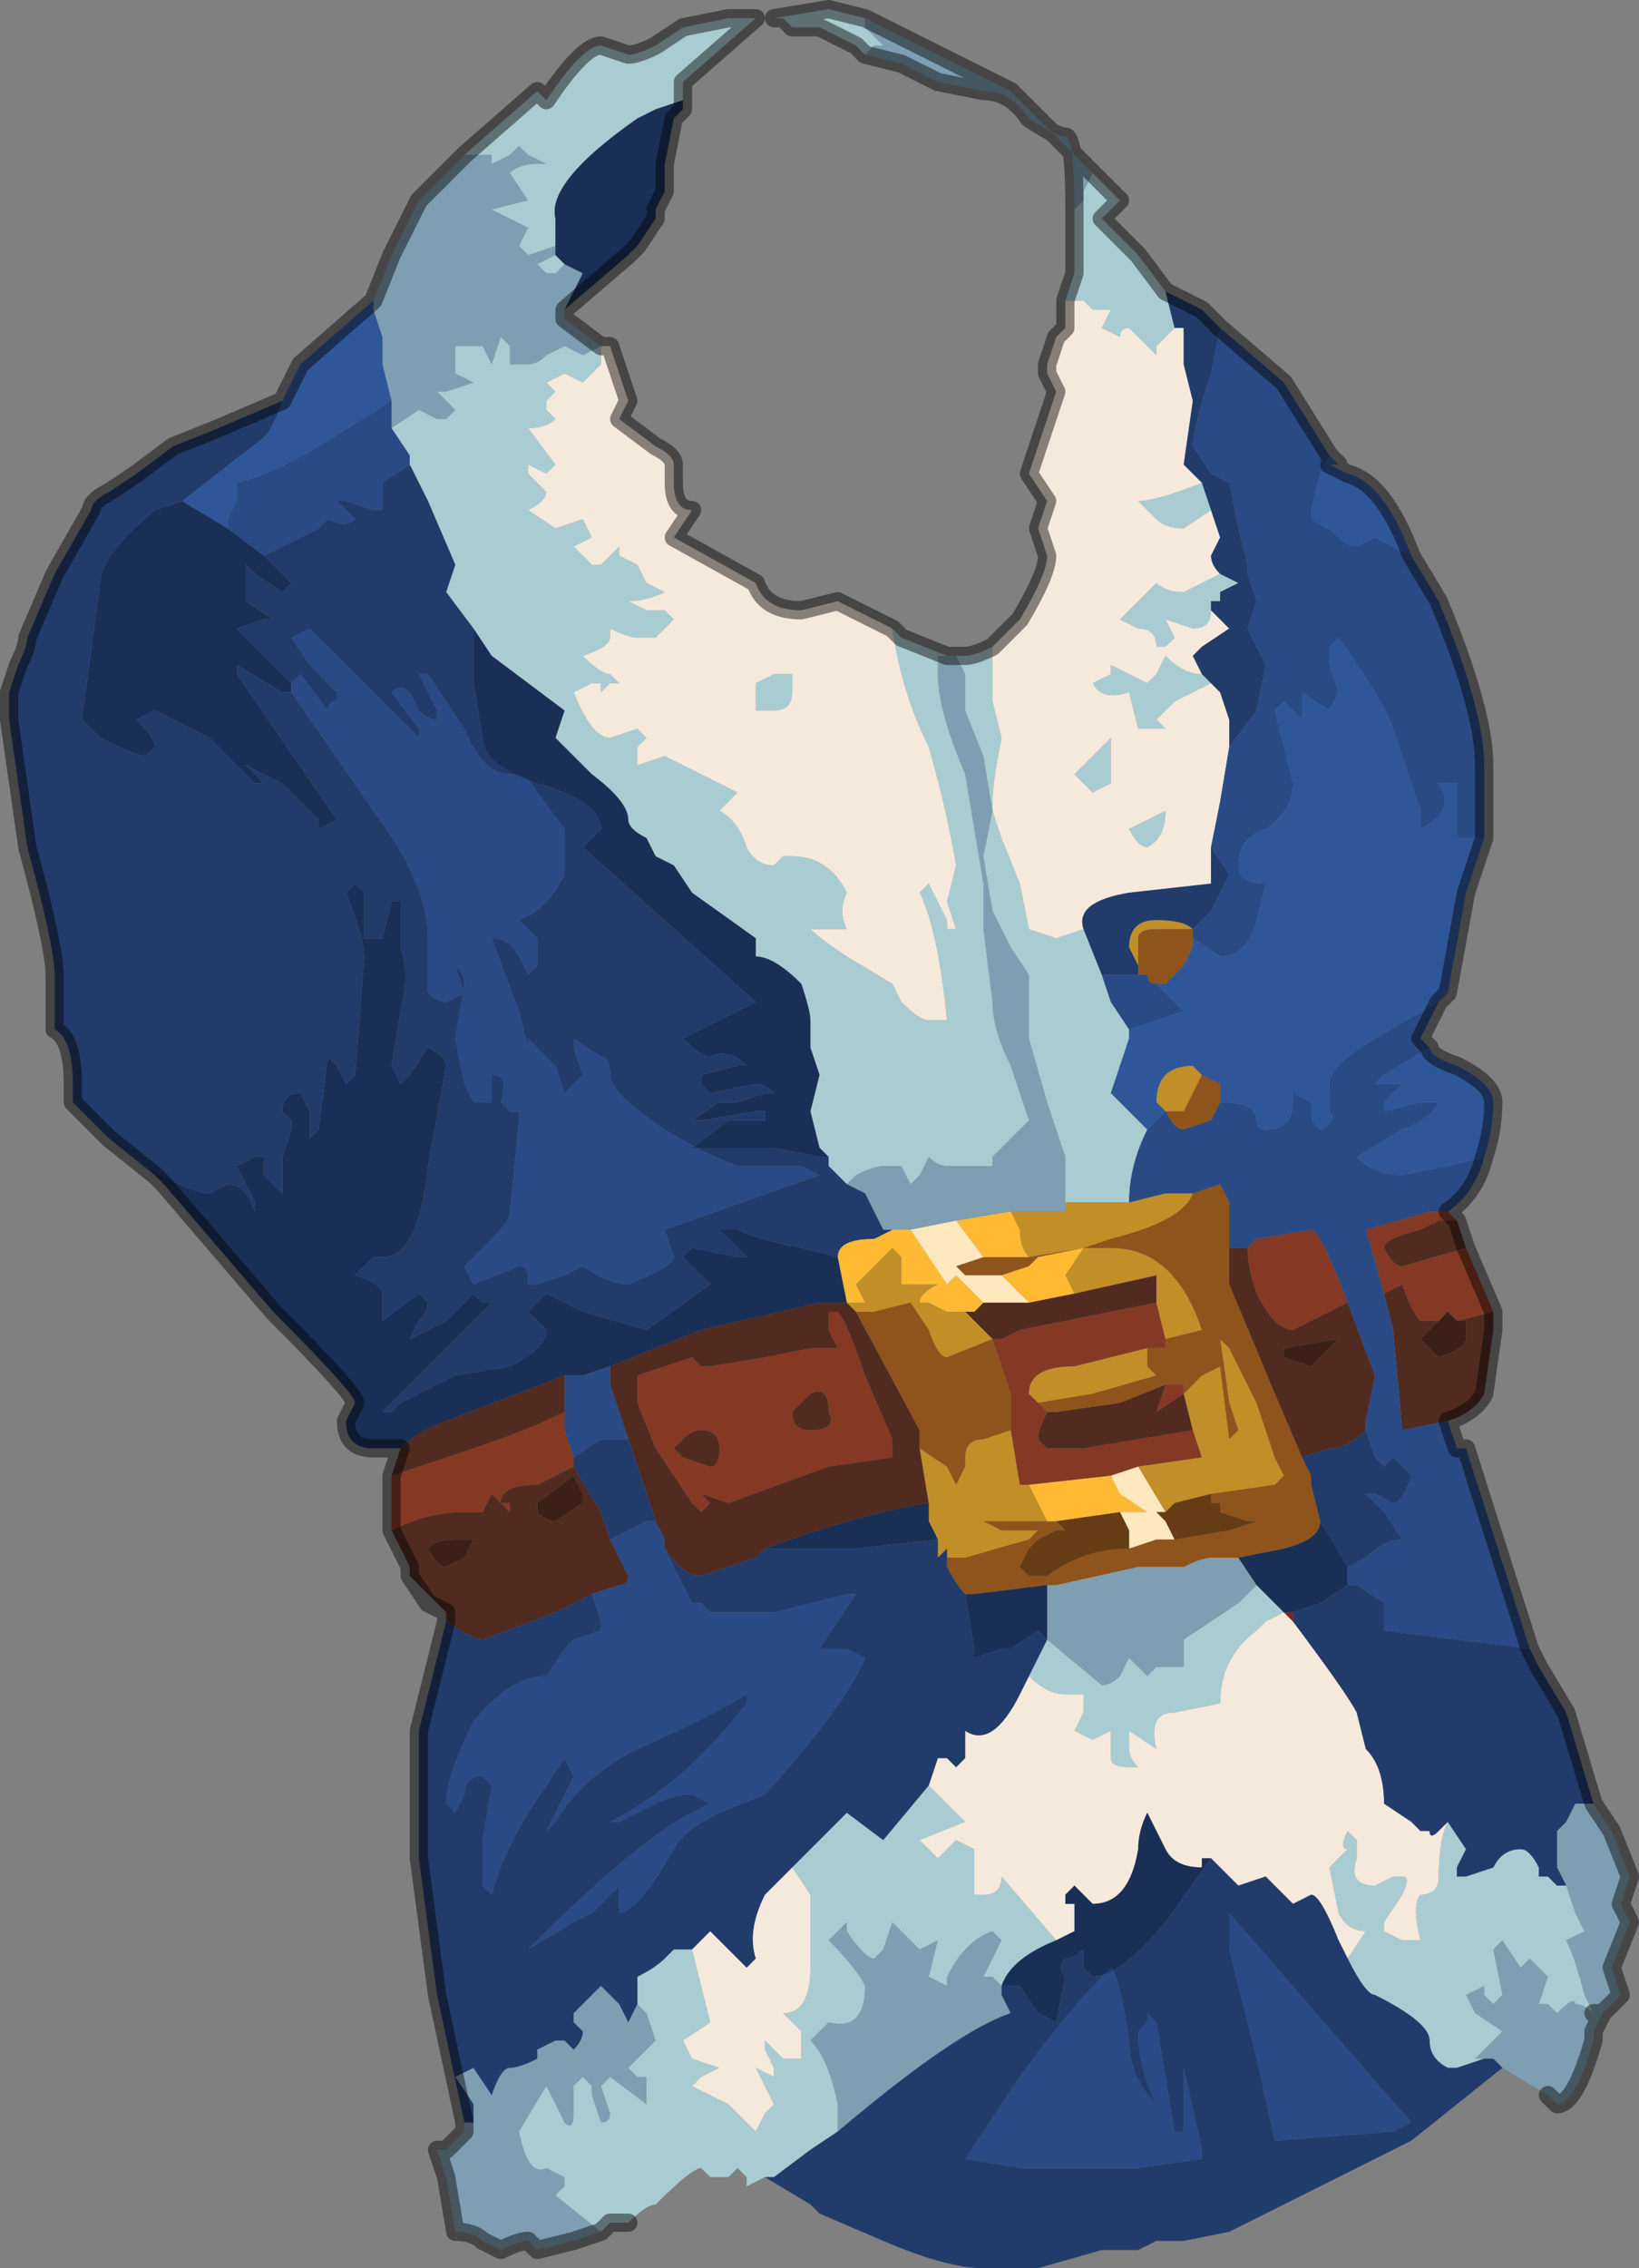 <?xml version="1.0" encoding="UTF-8" standalone="no"?>
<svg xmlns:xlink="http://www.w3.org/1999/xlink" height="12.45px" width="9.0px" xmlns="http://www.w3.org/2000/svg">
  <rect width="100%" height="100%" fill="#808080" stroke="none"/>
  <g transform="matrix(1.0, 0.0, 0.0, 1.0, 4.55, 6.3)">
    <path d="M1.35 -5.15 Q1.35 -5.55 1.3 -5.55 1.25 -5.55 1.1 -5.65 1.0 -5.8 0.85 -5.8 L0.6 -5.85 Q0.5 -5.9 0.4 -5.95 L0.2 -6.0 0.25 -6.05 0.3 -6.05 0.25 -6.1 0.2 -6.15 0.2 -6.2 1.0 -5.8 1.35 -5.45 1.45 -5.35 1.4 -5.25 1.4 -5.2 1.35 -5.15 M4.2 3.6 L4.3 3.75 4.4 4.0 4.35 4.15 4.4 4.25 4.3 4.5 4.35 4.65 4.25 4.75 4.2 4.75 4.25 4.75 4.2 4.85 4.2 4.9 Q4.1 5.25 4.0 5.25 L3.95 5.2 3.7 5.05 3.65 5.0 3.6 5.0 3.55 5.0 3.6 4.95 3.7 4.85 3.55 4.75 3.5 4.65 3.6 4.6 3.6 4.65 3.65 4.7 3.7 4.65 3.65 4.4 3.7 4.35 3.8 4.5 3.85 4.45 3.95 4.55 3.9 4.7 3.95 4.7 4.0 4.75 Q4.1 4.65 4.1 4.7 4.15 4.7 4.2 4.75 L4.15 4.65 Q4.1 4.45 4.05 4.35 L4.15 4.3 4.1 4.2 4.05 4.05 4.0 3.95 4.0 3.75 4.05 3.7 4.1 3.6 4.15 3.6 4.2 3.6 M-1.25 5.95 L-1.25 5.95 -1.4 6.0 -1.6 6.05 -1.6 6.05 -1.65 6.0 Q-1.7 6.0 -1.8 6.05 L-1.9 6.0 Q-1.95 5.95 -2.05 5.95 L-2.1 5.65 -2.15 5.5 -2.1 5.5 -2.0 5.4 -2.0 5.35 -1.95 5.35 -1.95 5.25 -2.05 5.1 -1.95 5.05 -1.85 5.2 Q-1.8 5.05 -1.75 5.05 -1.7 5.05 -1.6 5.0 L-1.6 4.95 -1.5 4.9 -1.45 4.9 -1.4 4.95 Q-1.35 4.9 -1.35 4.85 L-1.4 4.8 -1.4 4.75 -1.35 4.7 -1.25 4.6 -1.15 4.7 -1.1 4.8 -1.05 4.7 -1.0 4.75 -0.95 4.9 -1.1 5.05 -1.05 5.1 -1.0 5.1 -1.0 5.2 Q-1.0 5.25 -1.0 5.25 L-1.2 5.1 -1.25 5.15 -1.2 5.3 Q-1.2 5.35 -1.25 5.35 L-1.3 5.2 -1.3 5.15 -1.35 5.1 -1.4 5.15 -1.4 5.3 Q-1.4 5.4 -1.45 5.35 L-1.55 5.15 -1.7 5.4 Q-1.65 5.65 -1.55 5.6 L-1.45 5.65 -1.45 5.7 -1.5 5.75 -1.25 5.95 -1.25 5.95 M-2.5 -4.65 L-2.4 -4.9 -2.25 -5.2 -2.0 -5.45 -2.0 -5.45 -1.9 -5.45 -1.85 -5.45 -1.85 -5.4 -1.75 -5.45 -1.7 -5.5 -1.65 -5.45 -1.65 -5.45 -1.55 -5.4 -1.6 -5.4 Q-1.7 -5.4 -1.75 -5.35 L-1.65 -5.2 -1.85 -5.15 -1.65 -5.05 -1.7 -4.95 -1.65 -4.9 -1.5 -4.95 -1.5 -4.9 -1.55 -4.9 -1.5 -4.9 -1.6 -4.85 -1.55 -4.8 -1.5 -4.8 -1.45 -4.85 -1.35 -4.8 -1.45 -4.6 -1.45 -4.55 -1.25 -4.4 -1.35 -4.35 -1.45 -4.4 -1.55 -4.35 Q-1.6 -4.3 -1.65 -4.3 -1.75 -4.3 -1.75 -4.3 L-1.75 -4.4 -1.8 -4.45 -1.85 -4.3 -1.9 -4.4 -1.95 -4.4 -2.05 -4.4 -2.05 -4.25 -1.95 -4.2 -1.95 -4.2 -2.1 -4.15 -2.15 -4.15 -2.05 -4.05 -2.1 -4.0 -2.15 -4.0 -2.25 -4.05 -2.4 -3.95 -2.4 -4.0 -2.4 -4.1 -2.45 -4.3 -2.45 -4.45 -2.5 -4.6 -2.5 -4.65 M0.65 -2.7 L0.7 -2.7 0.75 -2.6 0.75 -2.4 0.85 -2.15 0.9 -1.85 0.85 -1.6 0.9 -1.3 0.95 -1.2 1.0 -1.1 1.1 -0.95 1.1 -0.6 1.2 -0.25 1.3 0.05 1.3 0.35 1.0 0.35 0.7 0.4 0.45 0.45 0.35 0.45 0.3 0.45 0.2 0.25 0.1 0.2 0.15 0.15 Q0.25 0.1 0.3 0.1 L0.4 0.1 0.45 0.2 0.5 0.15 0.55 0.05 Q0.6 0.1 0.65 0.1 L0.75 0.1 0.95 0.1 0.9 0.1 0.9 0.05 1.1 -0.15 1.0 -0.45 Q0.9 -0.65 0.9 -0.8 L0.85 -1.2 0.85 -1.45 0.75 -2.05 Q0.6 -2.4 0.6 -2.6 L0.6 -2.7 0.65 -2.7 M1.2 2.4 L1.25 2.4 1.7 2.3 1.9 2.3 1.95 2.3 Q2.05 2.25 2.1 2.25 L2.25 2.25 2.35 2.4 2.25 2.5 1.95 2.7 1.95 2.85 1.8 2.85 1.75 2.9 1.7 2.85 1.65 2.8 1.6 2.9 Q1.55 2.95 1.5 2.95 L1.2 2.7 1.2 2.4 M0.05 5.4 L0.05 5.25 Q0.0 5.0 -0.1 4.9 L-0.05 4.85 0.0 4.8 Q0.2 4.85 0.2 4.6 0.15 4.5 0.0 4.35 L0.1 4.25 0.1 4.3 Q0.2 4.45 0.25 4.45 L0.3 4.4 0.35 4.25 0.5 4.4 0.6 4.35 0.55 4.55 0.65 4.6 0.65 4.55 Q0.75 4.35 0.9 4.3 L0.95 4.35 0.85 4.55 0.9 4.55 0.95 4.6 0.95 4.65 1.0 4.75 Q0.7 4.85 0.05 5.4 M-1.25 -4.4 L-1.25 -4.4" fill="#7e9eb1" fill-rule="evenodd" stroke="none"/>
    <path d="M1.35 -5.15 L1.4 -5.2 1.4 -5.25 1.45 -5.35 1.6 -5.2 1.5 -5.1 1.7 -4.9 1.85 -4.7 1.9 -4.5 1.95 -4.5 1.9 -4.5 1.85 -4.45 1.8 -4.4 1.8 -4.35 1.65 -4.5 Q1.6 -4.5 1.6 -4.45 L1.5 -4.5 1.55 -4.6 1.45 -4.6 Q1.45 -4.6 1.4 -4.65 L1.3 -4.65 1.35 -4.8 1.35 -5.05 1.35 -5.15 M0.2 -6.2 L0.2 -6.15 0.25 -6.1 0.3 -6.05 0.25 -6.05 0.2 -6.0 0.15 -6.05 -0.05 -6.15 -0.2 -6.15 -0.25 -6.2 -0.3 -6.2 0.0 -6.25 0.2 -6.2 M-0.35 5.65 L-0.45 5.7 -0.45 5.65 -0.5 5.6 -0.5 5.6 -0.55 5.65 -0.55 5.65 -0.65 5.65 -0.7 5.6 Q-0.75 5.6 -0.95 5.8 -1.0 5.8 -1.1 5.9 L-1.1 5.9 -1.2 5.9 -1.25 5.95 -1.25 5.95 -1.5 5.75 -1.45 5.7 -1.45 5.65 -1.55 5.6 Q-1.65 5.65 -1.7 5.4 L-1.55 5.15 -1.45 5.35 Q-1.4 5.4 -1.4 5.3 L-1.4 5.15 -1.35 5.1 -1.3 5.15 -1.3 5.2 -1.25 5.35 Q-1.2 5.35 -1.2 5.3 L-1.25 5.15 -1.2 5.1 -1.0 5.25 Q-1.0 5.25 -1.0 5.2 L-1.0 5.1 -1.05 5.1 -1.1 5.05 -0.95 4.9 -1.0 4.75 -1.05 4.7 -1.05 4.55 Q-0.95 4.5 -0.9 4.45 L-0.85 4.4 -0.75 4.4 -0.65 4.8 -0.8 4.9 -0.75 5.0 -0.6 5.05 -0.7 5.1 -0.75 5.15 -0.55 5.25 -0.4 5.4 -0.35 5.3 -0.3 5.25 -0.4 5.05 -0.4 5.05 -0.3 5.1 -0.3 5.05 -0.35 4.95 -0.35 4.9 -0.3 4.95 -0.25 5.0 -0.15 5.0 -0.15 4.85 -0.25 4.75 Q-0.1 4.75 -0.1 4.5 L-0.1 4.1 -0.2 3.95 0.1 3.65 0.3 3.8 0.55 3.5 0.75 3.7 0.5 3.8 0.6 3.9 0.65 3.85 0.7 3.8 0.8 3.85 0.8 4.1 0.85 4.1 Q0.95 4.1 0.95 4.0 L1.25 4.35 Q1.0 4.45 0.95 4.6 L0.9 4.55 0.85 4.55 0.95 4.35 0.9 4.3 Q0.75 4.35 0.65 4.55 L0.65 4.6 0.55 4.55 0.6 4.35 0.5 4.4 0.35 4.25 0.3 4.4 0.25 4.45 Q0.2 4.45 0.1 4.3 L0.1 4.25 0.0 4.35 Q0.15 4.5 0.2 4.6 0.2 4.85 0.0 4.8 L-0.05 4.85 -0.1 4.9 Q0.0 5.0 0.05 5.25 L0.05 5.4 -0.1 5.5 -0.3 5.65 -0.35 5.65 M-2.0 -5.45 L-1.6 -5.8 -1.55 -5.75 -1.55 -5.75 Q-1.35 -6.05 -1.25 -6.05 L-1.1 -6.0 Q-1.05 -6.0 -0.95 -6.05 L-0.8 -6.15 -0.55 -6.2 -0.4 -6.2 -0.8 -5.85 -0.8 -5.85 -0.8 -5.75 -0.95 -5.7 -1.05 -5.65 Q-1.55 -5.3 -1.5 -5.1 L-1.5 -4.95 -1.65 -4.9 -1.7 -4.95 -1.65 -5.05 -1.85 -5.15 -1.65 -5.2 -1.75 -5.35 Q-1.7 -5.4 -1.6 -5.4 L-1.55 -5.4 -1.65 -5.45 -1.65 -5.45 -1.7 -5.5 -1.75 -5.45 -1.85 -5.4 -1.85 -5.45 -1.9 -5.45 -2.0 -5.45 -2.0 -5.45 M0.35 -2.85 L0.4 -2.8 0.65 -2.7 0.6 -2.7 0.6 -2.6 Q0.6 -2.4 0.75 -2.05 L0.85 -1.45 0.85 -1.2 0.9 -0.8 Q0.9 -0.65 1.0 -0.45 L1.1 -0.15 0.9 0.05 0.9 0.1 0.95 0.1 0.75 0.1 0.65 0.1 Q0.6 0.1 0.55 0.05 L0.5 0.15 0.45 0.2 0.4 0.1 0.3 0.1 Q0.25 0.1 0.15 0.15 L0.1 0.2 0.0 0.1 0.0 0.05 -0.05 0.0 -0.1 -0.2 -0.05 -0.4 -0.1 -0.55 -0.1 -0.7 Q-0.1 -0.75 -0.15 -0.9 -0.3 -1.05 -0.4 -1.05 L-0.4 -1.15 -0.75 -1.4 -0.85 -1.55 -0.95 -1.6 -1.0 -1.7 Q-1.1 -1.75 -1.1 -1.8 -1.1 -1.9 -1.3 -2.05 L-1.5 -2.25 -1.45 -2.4 -1.85 -2.7 -1.95 -2.85 -2.1 -3.05 -2.05 -3.2 -2.2 -3.55 -2.3 -3.75 -2.3 -3.8 -2.4 -3.95 -2.25 -4.05 -2.15 -4.0 -2.1 -4.0 -2.05 -4.05 -2.15 -4.15 -2.1 -4.15 -1.95 -4.2 -1.95 -4.2 -2.05 -4.25 -2.05 -4.4 -1.95 -4.4 -1.9 -4.4 -1.85 -4.3 -1.8 -4.45 -1.75 -4.4 -1.75 -4.3 Q-1.75 -4.3 -1.65 -4.3 -1.6 -4.3 -1.55 -4.35 L-1.45 -4.4 -1.35 -4.35 -1.25 -4.4 -1.25 -4.3 -1.3 -4.25 -1.35 -4.2 -1.45 -4.25 -1.55 -4.2 -1.5 -4.15 -1.55 -4.1 -1.55 -4.05 Q-1.55 -4.05 -1.5 -4.0 -1.55 -3.95 -1.65 -3.95 L-1.5 -3.75 -1.55 -3.7 -1.65 -3.75 -1.65 -3.7 -1.55 -3.6 Q-1.55 -3.55 -1.65 -3.5 L-1.5 -3.4 -1.35 -3.45 -1.3 -3.35 -1.4 -3.3 -1.35 -3.25 -1.3 -3.2 -1.25 -3.2 -1.15 -3.3 -1.15 -3.25 -1.05 -3.2 -1.0 -3.1 -0.9 -3.05 Q-1.0 -3.0 -1.1 -3.0 L-1.0 -2.95 -0.9 -2.95 -0.85 -2.9 -0.95 -2.8 Q-1.0 -2.8 -1.05 -2.8 -1.1 -2.8 -1.2 -2.85 L-1.2 -2.8 Q-1.2 -2.75 -1.35 -2.7 -1.25 -2.6 -1.2 -2.6 L-1.15 -2.55 -1.2 -2.55 -1.25 -2.5 -1.25 -2.55 -1.3 -2.55 -1.4 -2.5 Q-1.3 -2.25 -1.2 -2.25 L-1.05 -2.3 -1.0 -2.25 -1.05 -2.2 -1.05 -2.1 -0.9 -2.15 -0.5 -1.95 -0.6 -1.85 Q-0.5 -1.8 -0.45 -1.65 -0.4 -1.55 -0.3 -1.55 L-0.25 -1.6 -0.2 -1.6 Q0.0 -1.6 0.1 -1.4 0.05 -1.3 0.1 -1.2 L-0.05 -1.2 -0.1 -1.2 Q-0.05 -1.15 0.1 -1.05 L0.35 -0.9 0.4 -0.8 Q0.5 -0.7 0.55 -0.7 L0.65 -0.7 Q0.6 -1.2 0.5 -1.4 L0.55 -1.45 0.65 -1.25 0.65 -1.2 0.7 -1.2 0.7 -1.2 0.65 -1.35 0.7 -1.55 Q0.65 -1.85 0.55 -2.2 0.4 -2.5 0.35 -2.85 M0.7 -2.7 L0.75 -2.7 Q0.8 -2.7 0.9 -2.75 L0.9 -2.45 0.95 -2.25 Q0.9 -2.0 0.9 -1.9 L0.9 -1.85 0.95 -1.7 1.05 -1.45 1.1 -1.2 1.25 -1.15 1.4 -1.2 1.5 -0.95 1.55 -0.8 1.65 -0.65 1.65 -0.6 1.55 -0.3 1.75 -0.1 1.75 -0.1 Q1.65 0.1 1.65 0.3 L1.3 0.3 1.3 0.35 1.3 0.05 1.2 -0.25 1.1 -0.6 1.1 -0.95 1.0 -1.1 0.95 -1.2 0.9 -1.3 0.85 -1.6 0.9 -1.85 0.85 -2.15 0.75 -2.4 0.75 -2.6 0.7 -2.7 M2.05 -3.65 L2.1 -3.5 1.95 -3.4 Q1.85 -3.4 1.8 -3.45 L1.7 -3.55 Q1.8 -3.55 2.05 -3.65 M2.15 -3.15 L2.25 -3.1 2.15 -3.05 2.15 -3.0 2.1 -3.0 2.1 -2.95 2.1 -2.95 Q2.1 -2.85 2.0 -2.85 L1.85 -2.9 1.9 -2.8 1.85 -2.75 1.8 -2.75 Q1.8 -2.85 1.7 -2.85 L1.6 -2.9 1.75 -3.05 1.8 -3.1 Q1.85 -3.05 1.95 -3.05 L2.15 -3.15 M2.05 -2.6 L2.1 -2.55 1.9 -2.45 1.8 -2.35 1.85 -2.3 1.8 -2.3 1.7 -2.3 1.65 -2.5 Q1.5 -2.45 1.45 -2.55 L1.55 -2.6 1.55 -2.65 1.75 -2.55 1.8 -2.6 1.85 -2.7 Q1.95 -2.6 2.05 -2.6 L2.05 -2.6 M1.75 -1.65 Q1.7 -1.65 1.65 -1.75 L1.85 -1.85 Q1.85 -1.7 1.75 -1.65 M1.55 -2.25 L1.55 -2.0 1.45 -1.95 1.35 -2.05 1.55 -2.25 M4.05 4.05 L4.1 4.2 4.15 4.3 4.05 4.35 Q4.1 4.45 4.15 4.65 L4.2 4.75 Q4.15 4.7 4.1 4.7 4.1 4.65 4.0 4.75 L3.95 4.7 3.9 4.7 3.95 4.55 3.85 4.45 3.8 4.5 3.7 4.35 3.65 4.4 3.7 4.65 3.65 4.7 3.6 4.65 3.6 4.6 3.5 4.65 3.55 4.75 3.7 4.85 3.6 4.95 3.55 5.0 3.6 5.0 3.45 5.05 3.4 5.05 Q3.3 5.0 3.3 4.9 3.3 4.8 3.0 4.65 2.95 4.65 2.85 4.45 L2.95 4.3 Q2.85 4.3 2.8 4.2 L2.75 3.95 2.85 3.85 Q2.8 3.85 2.85 3.75 L2.9 3.8 2.9 3.9 Q2.85 4.05 3.0 4.05 L3.1 4.0 3.15 4.0 Q3.2 4.0 3.15 4.1 L3.05 4.25 Q3.05 4.35 3.05 4.3 L3.15 4.35 3.25 4.35 Q3.2 4.15 3.25 4.1 3.35 4.1 3.35 4.0 3.35 3.8 3.4 3.7 L3.5 3.85 3.45 3.95 3.45 4.0 Q3.45 4.0 3.5 4.0 L3.65 3.95 Q3.7 3.85 3.8 3.85 3.85 3.85 3.9 3.95 L3.9 4.0 3.95 4.0 4.0 4.05 4.05 4.05 M1.2 2.7 L1.5 2.95 Q1.55 2.95 1.6 2.9 L1.65 2.8 1.7 2.85 1.75 2.9 1.8 2.85 1.95 2.85 1.95 2.7 2.25 2.5 2.35 2.4 2.5 2.55 2.4 2.6 2.35 2.65 Q2.15 2.8 2.15 3.05 L1.9 3.1 Q1.75 3.1 1.8 3.3 L1.65 3.2 1.65 3.3 Q1.65 3.35 1.7 3.4 L1.65 3.4 Q1.55 3.4 1.55 3.35 L1.55 3.2 1.45 3.25 1.35 3.2 1.4 3.1 1.4 3.0 1.3 3.0 Q1.2 3.0 1.1 2.9 L1.2 2.7 M-1.45 -4.85 L-1.5 -4.8 -1.55 -4.8 -1.6 -4.85 -1.5 -4.9 -1.45 -4.85 M-0.2 -2.55 L-0.2 -2.5 Q-0.2 -2.4 -0.3 -2.4 -0.35 -2.4 -0.4 -2.4 L-0.4 -2.55 -0.3 -2.6 -0.2 -2.6 -0.2 -2.55" fill="#a9ccd2" fill-rule="evenodd" stroke="none"/>
    <path d="M1.3 -4.65 L1.4 -4.65 Q1.45 -4.6 1.45 -4.6 L1.55 -4.6 1.5 -4.5 1.6 -4.45 Q1.6 -4.5 1.65 -4.5 L1.8 -4.35 1.8 -4.4 1.85 -4.45 1.9 -4.5 1.95 -4.5 1.95 -4.3 2.0 -4.1 1.95 -3.75 2.05 -3.65 Q1.8 -3.55 1.7 -3.55 L1.8 -3.45 Q1.85 -3.4 1.95 -3.4 L2.1 -3.5 2.15 -3.35 2.1 -3.25 Q2.1 -3.2 2.15 -3.15 L1.95 -3.05 Q1.85 -3.05 1.8 -3.1 L1.75 -3.05 1.6 -2.9 1.7 -2.85 Q1.8 -2.85 1.8 -2.75 L1.85 -2.75 1.9 -2.8 1.85 -2.9 2.0 -2.85 Q2.1 -2.85 2.1 -2.95 L2.1 -2.95 2.2 -2.85 2.05 -2.75 2.0 -2.7 2.05 -2.6 2.05 -2.6 Q1.95 -2.6 1.85 -2.7 L1.8 -2.6 1.75 -2.55 1.55 -2.65 1.55 -2.6 1.45 -2.55 Q1.5 -2.45 1.65 -2.5 L1.7 -2.3 1.8 -2.3 1.85 -2.3 1.8 -2.35 1.9 -2.45 2.1 -2.55 2.15 -2.5 2.2 -2.35 2.2 -2.2 2.15 -1.9 2.1 -1.65 2.1 -1.45 1.65 -1.4 Q1.35 -1.35 1.4 -1.2 L1.25 -1.15 1.1 -1.2 1.05 -1.45 0.95 -1.7 0.9 -1.85 0.9 -1.9 Q0.9 -2.0 0.95 -2.25 L0.9 -2.45 0.9 -2.75 1.05 -2.9 Q1.2 -3.15 1.2 -3.25 L1.15 -3.4 1.2 -3.55 1.1 -3.7 1.25 -4.15 1.2 -4.25 1.2 -4.3 1.25 -4.45 1.3 -4.5 1.3 -4.65 M-1.25 -4.4 L-1.25 -4.4 -1.2 -4.4 -1.1 -4.1 -1.15 -4.0 -0.95 -3.85 Q-0.85 -3.8 -0.85 -3.75 L-0.85 -3.65 Q-0.85 -3.5 -0.75 -3.5 L-0.85 -3.35 -0.4 -3.1 Q-0.35 -2.95 -0.15 -2.95 L0.05 -3.0 0.35 -2.85 Q0.4 -2.5 0.55 -2.2 0.65 -1.85 0.7 -1.55 L0.65 -1.35 0.7 -1.2 0.7 -1.2 0.65 -1.2 0.65 -1.25 0.55 -1.45 0.5 -1.4 Q0.6 -1.2 0.65 -0.7 L0.55 -0.7 Q0.5 -0.7 0.4 -0.8 L0.35 -0.9 0.1 -1.05 Q-0.05 -1.15 -0.1 -1.2 L-0.05 -1.2 0.1 -1.2 Q0.05 -1.3 0.1 -1.4 0.0 -1.6 -0.2 -1.6 L-0.25 -1.6 -0.3 -1.55 Q-0.4 -1.55 -0.45 -1.65 -0.5 -1.8 -0.6 -1.85 L-0.5 -1.95 -0.9 -2.15 -1.05 -2.1 -1.05 -2.2 -1.0 -2.25 -1.05 -2.3 -1.2 -2.25 Q-1.3 -2.25 -1.4 -2.5 L-1.3 -2.55 -1.25 -2.55 -1.25 -2.5 -1.2 -2.55 -1.15 -2.55 -1.2 -2.6 Q-1.25 -2.6 -1.35 -2.7 -1.2 -2.75 -1.2 -2.8 L-1.2 -2.85 Q-1.1 -2.8 -1.05 -2.8 -1.0 -2.8 -0.95 -2.8 L-0.85 -2.9 -0.9 -2.95 -1.0 -2.95 -1.1 -3.0 Q-1.0 -3.0 -0.9 -3.05 L-1.0 -3.1 -1.05 -3.2 -1.15 -3.25 -1.15 -3.3 -1.25 -3.2 -1.3 -3.2 -1.35 -3.25 -1.4 -3.3 -1.3 -3.35 -1.35 -3.45 -1.5 -3.4 -1.65 -3.5 Q-1.55 -3.55 -1.55 -3.6 L-1.65 -3.7 -1.65 -3.75 -1.55 -3.7 -1.5 -3.75 -1.65 -3.95 Q-1.55 -3.95 -1.5 -4.0 -1.55 -4.05 -1.55 -4.05 L-1.55 -4.1 -1.5 -4.15 -1.55 -4.2 -1.45 -4.25 -1.35 -4.2 -1.3 -4.25 -1.25 -4.3 -1.25 -4.4 -1.25 -4.4 M1.55 -2.25 L1.35 -2.05 1.45 -1.95 1.55 -2.0 1.55 -2.25 M1.75 -1.65 Q1.85 -1.7 1.85 -1.85 L1.65 -1.75 Q1.7 -1.65 1.75 -1.65 M1.1 2.9 Q1.2 3.0 1.3 3.0 L1.4 3.0 1.4 3.1 1.35 3.2 1.45 3.25 1.55 3.2 1.55 3.35 Q1.55 3.4 1.65 3.4 L1.7 3.4 Q1.65 3.35 1.65 3.3 L1.65 3.2 1.8 3.3 Q1.75 3.1 1.9 3.1 L2.15 3.05 Q2.15 2.8 2.35 2.65 L2.4 2.6 2.5 2.55 2.55 2.6 Q2.85 3.0 2.9 3.1 L2.95 3.3 Q3.05 3.4 3.05 3.6 L3.2 3.7 3.25 3.75 3.3 3.75 Q3.3 3.8 3.35 3.75 L3.4 3.7 Q3.35 3.8 3.35 4.0 3.35 4.1 3.25 4.1 3.2 4.15 3.25 4.35 L3.15 4.35 3.05 4.3 Q3.05 4.35 3.05 4.25 L3.15 4.1 Q3.2 4.0 3.15 4.0 L3.1 4.0 3.0 4.05 Q2.85 4.05 2.9 3.9 L2.9 3.8 2.85 3.75 Q2.8 3.85 2.85 3.85 L2.75 3.95 2.8 4.2 Q2.85 4.3 2.95 4.3 L2.85 4.45 2.8 4.35 Q2.7 4.1 2.65 4.1 L2.55 4.15 2.4 4.0 2.25 4.05 2.15 3.95 2.1 3.9 2.05 3.9 2.05 3.95 Q1.9 3.95 1.85 3.85 L1.75 3.65 Q1.7 3.75 1.7 3.85 1.65 4.15 1.45 4.15 L1.4 4.1 1.35 4.05 1.3 4.1 1.3 4.15 1.35 4.15 1.35 4.3 1.25 4.35 0.95 4.0 Q0.95 4.1 0.85 4.1 L0.8 4.1 0.8 3.85 0.7 3.8 0.65 3.85 0.6 3.9 0.5 3.8 0.75 3.7 0.55 3.5 0.6 3.35 0.65 3.35 0.7 3.4 0.75 3.35 0.75 3.2 Q0.9 3.3 1.05 3.0 L1.1 2.9 M-0.2 -2.55 L-0.2 -2.6 -0.3 -2.6 -0.4 -2.55 -0.4 -2.4 Q-0.35 -2.4 -0.3 -2.4 -0.2 -2.4 -0.2 -2.5 L-0.2 -2.55 M-0.75 4.4 L-0.65 4.3 -0.45 4.5 -0.4 4.45 Q-0.45 4.3 -0.35 4.1 L-0.2 3.95 -0.2 3.95 -0.1 4.1 -0.1 4.5 Q-0.1 4.75 -0.25 4.75 L-0.15 4.85 -0.15 5.0 -0.25 5.0 -0.3 4.95 -0.35 4.9 -0.35 4.95 -0.3 5.05 -0.3 5.1 -0.4 5.05 -0.4 5.05 -0.3 5.25 -0.35 5.3 -0.4 5.4 -0.55 5.25 -0.75 5.15 -0.7 5.1 -0.6 5.05 -0.75 5.0 -0.8 4.9 -0.65 4.8 -0.75 4.4" fill="#f5e9dc" fill-rule="evenodd" stroke="none"/>
    <path d="M2.55 2.6 L2.5 2.55 2.55 2.55 2.55 2.6" fill="#852020" fill-rule="evenodd" stroke="none"/>
    <path d="M3.4 0.35 L3.45 0.4 3.35 0.4 3.25 0.45 Q3.05 0.5 3.05 0.55 3.1 0.65 3.15 0.65 L3.5 0.55 3.65 0.9 3.45 0.95 3.4 0.9 3.35 0.95 3.25 0.95 Q3.2 0.9 3.15 0.75 L3.05 0.8 2.95 0.45 3.3 0.35 3.4 0.35 M-2.4 2.1 L-2.4 1.8 -1.95 1.65 Q-1.65 1.55 -1.45 1.45 L-1.45 1.55 -1.4 1.7 -1.4 1.75 -1.6 1.85 Q-1.8 1.85 -1.8 1.95 L-1.8 1.95 -1.75 2.0 -1.75 1.95 -1.8 1.95 -1.85 1.9 -1.9 2.0 -2.0 2.0 Q-2.2 2.0 -2.4 2.1 M2.3 0.55 L2.35 0.5 2.65 0.45 Q2.7 0.45 2.85 0.85 L2.65 0.95 2.55 1.0 Q2.45 1.0 2.35 0.8 2.3 0.65 2.3 0.55 M1.85 1.05 L1.85 1.1 1.75 1.1 1.35 1.2 Q1.1 1.2 1.1 1.35 L1.15 1.4 1.2 1.45 Q1.15 1.55 1.15 1.6 L1.2 1.65 1.3 1.65 1.4 1.65 2.0 1.55 2.05 1.7 1.7 1.75 1.55 1.8 1.1 1.85 1.05 1.85 1.0 1.55 1.0 1.35 0.95 1.2 0.9 1.05 0.95 1.05 1.05 1.0 1.8 0.85 1.85 1.05 M1.85 1.3 L1.95 1.3 1.95 1.35 1.8 1.45 1.85 1.3 M0.0 0.9 L0.05 0.9 Q0.1 0.95 0.2 1.25 L0.35 1.6 0.35 1.7 0.0 1.75 -0.55 1.95 -0.7 1.9 -0.65 1.95 -0.7 2.0 -0.75 1.95 -0.95 1.65 -1.05 1.4 -1.05 1.25 -0.75 1.15 -0.75 1.15 -0.7 1.2 -0.7 1.2 -0.65 1.2 -0.35 1.15 -0.1 1.1 0.05 1.1 0.0 1.0 0.0 0.9 M0.5 1.65 L0.4 1.7 0.5 1.65 M-0.6 1.65 Q-0.6 1.55 -0.7 1.55 -0.75 1.55 -0.8 1.6 L-0.85 1.65 -0.8 1.7 -0.65 1.75 Q-0.6 1.75 -0.6 1.65 M-0.2 1.45 Q-0.2 1.55 -0.1 1.55 0.05 1.55 0.0 1.45 0.0 1.3 -0.1 1.35 L-0.2 1.45" fill="#853924" fill-rule="evenodd" stroke="none"/>
    <path d="M3.45 0.4 L3.5 0.55 3.15 0.65 Q3.1 0.65 3.05 0.55 3.05 0.5 3.25 0.45 L3.35 0.4 3.45 0.4 M3.65 0.9 L3.65 1.0 3.6 1.35 Q3.55 1.45 3.4 1.5 L3.15 1.55 3.1 1.0 3.05 0.8 3.15 0.75 Q3.2 0.9 3.25 0.95 L3.35 0.95 3.25 1.05 3.3 1.1 3.35 1.15 Q3.5 1.1 3.5 1.05 L3.5 0.95 3.45 0.95 3.65 0.9 M-2.1 2.6 L-2.1 2.55 -2.3 2.35 -2.3 2.3 -2.4 2.1 Q-2.2 2.0 -2.0 2.0 L-1.9 2.0 -1.85 1.9 -1.8 1.95 -1.75 1.95 -1.75 2.0 -1.8 1.95 -1.8 1.95 Q-1.8 1.85 -1.6 1.85 L-1.4 1.75 -1.25 2.0 -1.2 2.15 -1.1 2.35 Q-1.1 2.4 -1.15 2.4 L-1.3 2.45 -1.5 2.55 -1.9 2.7 Q-1.95 2.7 -2.1 2.6 M-2.4 1.8 L-2.35 1.65 Q-2.25 1.55 -2.1 1.5 L-1.45 1.25 -1.45 1.45 Q-1.65 1.55 -1.95 1.65 L-2.4 1.8 M2.2 0.55 L2.3 0.55 Q2.3 0.65 2.35 0.8 2.45 1.0 2.55 1.0 L2.65 0.95 2.85 0.85 3.0 1.25 2.95 1.5 2.95 1.55 Q2.85 1.65 2.75 1.65 L2.6 1.7 2.45 1.35 2.2 0.75 2.2 0.55 M2.5 1.1 L2.5 1.15 2.65 1.2 2.8 1.05 2.5 1.1 M1.2 1.45 L1.25 1.45 1.6 1.4 1.85 1.3 1.8 1.45 1.95 1.35 2.0 1.55 1.4 1.65 1.3 1.65 1.2 1.65 1.15 1.6 Q1.15 1.55 1.2 1.45 M1.1 0.85 L1.35 0.8 1.8 0.7 1.8 0.85 1.05 1.0 0.95 1.05 0.9 1.05 0.75 0.9 0.8 0.9 0.85 0.85 1.1 0.85 M0.0 0.9 L0.0 1.0 0.05 1.1 -0.1 1.1 -0.35 1.15 -0.65 1.2 -0.7 1.2 -0.7 1.2 -0.75 1.15 -0.75 1.15 -1.05 1.25 -1.05 1.4 -0.95 1.65 -0.75 1.95 -0.7 2.0 -0.65 1.95 -0.7 1.9 -0.55 1.95 0.0 1.75 0.35 1.7 0.35 1.6 0.2 1.25 Q0.1 0.95 0.05 0.9 L0.0 0.9 M-1.2 1.2 L-0.7 1.0 -0.05 0.85 0.05 0.85 0.1 0.85 0.15 0.9 0.5 1.55 0.5 1.65 0.55 1.95 Q0.2 2.0 -0.35 2.2 L-0.4 2.25 -0.7 2.35 Q-0.8 2.35 -0.9 2.2 L-0.9 2.15 -0.95 2.05 -1.1 1.6 -1.2 1.3 -1.2 1.2 M0.5 1.65 L0.4 1.7 0.5 1.65 M-1.6 2.0 Q-1.55 2.05 -1.5 2.05 L-1.35 1.95 -1.35 1.9 -1.4 1.8 -1.6 1.95 -1.6 2.0 M-1.95 2.15 L-2.05 2.15 Q-2.15 2.15 -2.2 2.2 -2.15 2.3 -2.1 2.3 L-2.0 2.25 -1.95 2.15 M-0.2 1.45 L-0.1 1.35 Q0.0 1.3 0.0 1.45 0.05 1.55 -0.1 1.55 -0.2 1.55 -0.2 1.45 M-0.6 1.65 Q-0.6 1.75 -0.65 1.75 L-0.8 1.7 -0.85 1.65 -0.8 1.6 Q-0.75 1.55 -0.7 1.55 -0.6 1.55 -0.6 1.65" fill="#512b20" fill-rule="evenodd" stroke="none"/>
    <path d="M3.45 0.95 L3.5 0.95 3.5 1.05 Q3.5 1.1 3.35 1.15 L3.3 1.1 3.25 1.05 3.35 0.95 3.4 0.9 3.45 0.95 M2.5 1.1 L2.8 1.05 2.65 1.2 2.5 1.15 2.5 1.1 M-1.95 2.15 L-2.0 2.25 -2.1 2.3 Q-2.15 2.3 -2.2 2.2 -2.15 2.15 -2.05 2.15 L-1.95 2.15 M-1.6 2.0 L-1.6 1.95 -1.4 1.8 -1.35 1.9 -1.35 1.95 -1.5 2.05 Q-1.55 2.05 -1.6 2.0" fill="#3c2018" fill-rule="evenodd" stroke="none"/>
    <path d="M1.0 0.35 L1.3 0.35 1.3 0.3 1.65 0.3 1.85 0.25 2.0 0.25 Q1.95 0.4 1.55 0.5 L1.4 0.55 1.1 0.6 Q1.05 0.55 1.05 0.45 L1.0 0.35 M2.0 -1.2 L1.8 -1.2 Q1.7 -1.2 1.7 -1.15 L1.7 -0.95 1.7 -1.0 1.65 -1.1 Q1.65 -1.25 1.8 -1.25 1.95 -1.25 2.0 -1.2 M1.85 -0.2 L1.8 -0.25 Q1.8 -0.45 2.0 -0.45 L2.05 -0.4 1.95 -0.2 1.85 -0.2 M1.95 1.35 L2.05 1.25 2.15 1.2 2.2 1.6 2.25 1.55 2.2 1.4 2.15 1.05 2.2 1.1 2.35 1.4 2.45 1.7 2.5 1.8 2.45 1.85 2.1 1.9 1.9 1.95 1.85 2.0 1.7 1.75 2.05 1.7 2.0 1.55 1.95 1.35 M1.2 2.05 L1.05 2.05 0.9 2.05 0.85 2.05 0.95 2.1 1.1 2.1 1.15 2.1 1.1 2.15 0.75 2.25 0.65 2.25 0.65 2.2 0.6 2.25 0.6 2.15 0.55 2.05 0.55 1.95 0.5 1.65 0.65 1.75 0.7 1.85 0.75 1.75 0.75 1.7 Q0.75 1.6 0.85 1.6 L1.0 1.55 1.05 1.85 1.1 1.85 1.2 2.05 M1.4 0.55 L1.55 0.55 Q1.9 0.55 2.05 1.0 L1.85 1.05 1.8 0.85 1.8 0.7 1.35 0.8 1.3 0.7 1.4 0.55 M1.75 1.1 L1.75 1.2 1.8 1.25 1.45 1.35 1.15 1.4 1.1 1.35 Q1.1 1.2 1.35 1.2 L1.75 1.1 M0.75 0.9 L0.9 1.05 0.65 1.15 Q0.6 1.15 0.55 1.0 L0.45 0.85 0.25 0.9 0.2 0.9 0.15 0.9 0.1 0.85 0.2 0.85 0.15 0.75 0.35 0.55 0.4 0.6 0.4 0.75 0.5 0.75 0.65 0.75 0.6 0.75 Q0.5 0.8 0.5 0.85 L0.55 0.85 0.65 0.9 0.7 0.9 0.75 0.9" fill="#c28e28" fill-rule="evenodd" stroke="none"/>
    <path d="M2.0 -1.2 L2.0 -1.15 2.0 -1.1 1.95 -1.0 1.9 -0.95 1.85 -0.9 1.8 -0.9 Q1.75 -0.9 1.75 -0.95 L1.7 -0.95 1.7 -0.95 1.7 -1.15 Q1.7 -1.2 1.8 -1.2 L2.0 -1.2 M1.85 -0.2 L1.85 -0.2 1.95 -0.2 2.05 -0.4 2.15 -0.35 2.15 -0.25 2.1 -0.15 1.95 -0.1 Q1.9 -0.1 1.85 -0.2 L1.85 -0.2 M2.0 0.25 L2.15 0.2 2.2 0.3 2.2 0.55 2.2 0.75 2.45 1.35 2.6 1.7 2.65 1.8 2.65 1.85 2.7 2.05 Q2.7 2.15 2.5 2.2 L2.25 2.25 2.1 2.25 Q2.05 2.25 1.95 2.3 L1.9 2.3 1.7 2.3 1.25 2.4 1.2 2.4 0.8 2.45 0.75 2.45 Q0.7 2.4 0.65 2.3 L0.65 2.25 0.75 2.25 1.1 2.15 1.15 2.1 1.1 2.1 0.95 2.1 0.85 2.05 0.9 2.05 1.05 2.05 1.2 2.05 1.25 2.05 1.3 2.1 1.25 2.1 1.15 2.15 1.1 2.2 1.05 2.3 1.1 2.35 1.2 2.35 Q1.4 2.2 1.65 2.2 L1.8 2.15 1.9 2.15 2.2 2.1 2.35 2.05 2.3 2.05 2.15 2.0 2.15 1.95 2.1 1.95 2.1 1.9 2.45 1.85 2.5 1.8 2.45 1.7 2.35 1.4 2.2 1.1 2.15 1.05 2.2 1.4 2.25 1.55 2.2 1.6 2.15 1.2 2.05 1.25 1.95 1.35 1.95 1.3 1.85 1.3 1.6 1.4 1.25 1.45 1.2 1.45 1.15 1.4 1.45 1.35 1.8 1.25 1.75 1.2 1.75 1.1 1.85 1.1 1.85 1.05 2.05 1.0 Q1.9 0.55 1.55 0.55 L1.4 0.55 1.55 0.5 Q1.95 0.4 2.0 0.25 M1.1 0.6 L1.4 0.55 1.15 0.6 1.1 0.65 0.95 0.7 0.85 0.7 0.8 0.7 0.75 0.7 0.7 0.65 0.85 0.6 1.1 0.6 M0.15 0.9 L0.2 0.9 0.25 0.9 0.45 0.85 0.55 1.0 Q0.6 1.15 0.65 1.15 L0.9 1.05 0.95 1.2 1.0 1.35 1.0 1.55 0.85 1.6 Q0.75 1.6 0.75 1.7 L0.75 1.75 0.7 1.85 0.65 1.75 0.5 1.65 0.5 1.55 0.15 0.9" fill="#8e541c" fill-rule="evenodd" stroke="none"/>
    <path d="M0.35 0.45 L0.45 0.45 0.65 0.75 0.5 0.75 0.4 0.75 0.4 0.6 0.35 0.55 0.15 0.75 0.2 0.85 0.1 0.85 0.05 0.6 Q0.05 0.5 0.25 0.5 L0.35 0.45 M0.7 0.4 L1.0 0.35 1.05 0.45 Q1.05 0.55 1.1 0.6 L0.85 0.6 0.7 0.4 M1.25 2.05 L1.2 2.05 1.1 1.85 1.55 1.8 1.6 1.9 1.75 2.0 1.65 2.0 1.6 2.0 1.25 2.05 M0.75 0.7 L0.8 0.7 0.7 0.7 0.85 0.85 0.8 0.9 0.75 0.9 0.7 0.9 0.65 0.9 0.55 0.85 0.5 0.85 Q0.5 0.8 0.6 0.75 L0.65 0.75 0.7 0.7 0.75 0.7 M0.95 0.7 L1.1 0.65 1.15 0.6 1.4 0.55 1.3 0.7 1.35 0.8 1.1 0.85 1.05 0.8 0.95 0.7" fill="#ffb933" fill-rule="evenodd" stroke="none"/>
    <path d="M0.45 0.45 L0.7 0.4 0.85 0.6 0.7 0.65 0.75 0.7 0.7 0.7 0.65 0.75 0.45 0.45 M1.9 2.15 L1.8 2.15 1.65 2.2 1.65 2.1 1.6 2.0 1.6 2.0 1.65 2.0 1.75 2.0 1.6 1.9 1.55 1.8 1.7 1.75 1.85 2.0 1.75 2.0 1.8 2.0 1.85 2.05 1.9 2.15 M0.8 0.7 L0.85 0.7 0.95 0.7 1.05 0.8 1.1 0.85 0.85 0.85 0.7 0.7 0.8 0.7" fill="#ffe8bd" fill-rule="evenodd" stroke="none"/>
    <path d="M2.1 1.9 L2.1 1.95 2.15 1.95 2.15 2.0 2.3 2.05 2.35 2.05 2.2 2.1 1.9 2.15 1.85 2.05 1.8 2.0 1.75 2.0 1.85 2.0 1.9 1.95 2.1 1.9 M1.65 2.2 Q1.4 2.2 1.2 2.35 L1.1 2.35 1.05 2.3 1.1 2.2 1.15 2.15 1.25 2.1 1.3 2.1 1.25 2.05 1.6 2.0 1.6 2.0 1.65 2.1 1.65 2.2" fill="#663c14" fill-rule="evenodd" stroke="none"/>
    <path d="M-2.35 1.65 L-2.5 1.65 Q-2.65 1.65 -2.65 1.5 L-2.6 1.4 Q-2.6 1.35 -3.05 0.9 L-3.65 0.2 -3.7 0.15 -3.75 0.1 Q-3.5 0.25 -3.4 0.25 L-3.3 0.2 Q-3.2 0.2 -3.15 0.35 L-3.15 0.3 -3.25 0.1 -3.15 0.05 -3.1 0.05 -3.1 0.15 -3.0 0.25 -3.0 0.05 -2.95 -0.1 -2.95 -0.15 -3.0 -0.2 Q-3.0 -0.3 -2.9 -0.3 L-2.9 -0.3 -2.85 -0.2 -2.85 -0.05 -2.8 -0.1 -2.75 -0.5 -2.7 -0.45 -2.65 -0.35 -2.6 -0.4 -2.55 -1.05 Q-2.55 -1.15 -2.65 -1.4 L-2.6 -1.45 -2.55 -1.4 -2.55 -1.15 -2.45 -1.15 -2.4 -1.35 -2.35 -1.35 -2.35 -1.1 Q-2.3 -0.95 -2.35 -0.75 L-2.4 -0.45 -2.35 -0.35 -2.3 -0.4 -2.2 -0.55 Q-2.1 -0.5 -2.1 -0.45 L-2.2 0.1 Q-2.25 0.6 -2.45 0.6 L-2.5 0.6 -2.6 0.7 Q-2.45 0.75 -2.45 0.8 L-2.45 0.95 -2.25 0.8 -2.2 0.85 Q-2.2 0.9 -2.25 0.95 L-2.3 1.05 -2.1 0.95 -1.95 0.8 -1.9 0.85 -1.85 0.85 -1.9 0.9 -2.45 1.45 -2.4 1.45 -2.35 1.4 -2.05 1.25 -1.75 1.2 Q-1.55 1.1 -1.55 1.0 L-1.6 0.95 -1.65 0.9 -1.55 0.8 -1.35 0.9 -1.0 1.0 -0.65 0.75 -0.8 0.6 -0.75 0.55 -0.5 0.6 -0.45 0.6 -0.6 0.45 -0.5 0.45 Q-0.4 0.5 -0.15 0.55 L0.05 0.6 0.1 0.85 0.05 0.85 -0.05 0.85 -0.7 1.0 -1.2 1.2 -1.35 1.25 -1.45 1.25 -2.1 1.5 Q-2.25 1.55 -2.35 1.65 M-0.8 -5.85 L-0.8 -5.7 -0.85 -5.65 -0.9 -5.4 Q-0.9 -5.35 -0.9 -5.25 L-0.95 -5.15 -0.95 -5.1 -1.05 -4.95 -1.1 -4.9 -1.45 -4.6 -1.35 -4.8 -1.45 -4.85 -1.5 -4.9 -1.55 -4.9 -1.5 -4.9 -1.5 -4.95 -1.5 -5.1 Q-1.55 -5.3 -1.05 -5.65 L-0.95 -5.7 -0.8 -5.75 -0.8 -5.85 M2.85 2.3 L2.85 2.4 2.7 2.5 2.55 2.55 2.5 2.55 2.35 2.4 2.25 2.25 2.5 2.2 Q2.7 2.15 2.7 2.05 L2.85 2.3 M0.75 2.45 L0.8 2.45 1.2 2.4 1.2 2.7 1.15 2.65 1.0 2.75 0.95 2.75 0.8 2.8 0.8 2.75 0.75 2.45 M0.0 0.05 L-0.05 0.05 -0.3 0.0 -0.75 0.0 -0.55 -0.15 -0.35 -0.15 -0.35 -0.2 Q-0.35 -0.2 -0.4 -0.2 L-0.7 -0.15 -0.75 -0.15 -0.6 -0.25 -0.5 -0.25 -0.35 -0.3 -0.3 -0.3 Q-0.35 -0.35 -0.4 -0.35 L-0.65 -0.3 -0.7 -0.35 -0.7 -0.4 -0.5 -0.45 -0.45 -0.45 Q-0.55 -0.55 -0.65 -0.5 -0.7 -0.5 -0.8 -0.6 L-0.6 -0.7 -0.4 -0.8 -1.35 -1.65 -1.25 -1.75 Q-1.25 -1.9 -1.6 -2.0 -1.9 -2.1 -1.9 -2.25 L-1.95 -2.55 -1.95 -2.85 -1.85 -2.7 -1.45 -2.4 -1.5 -2.25 -1.3 -2.05 Q-1.1 -1.9 -1.1 -1.8 -1.1 -1.75 -1.0 -1.7 L-0.95 -1.6 -0.85 -1.55 -0.75 -1.4 -0.4 -1.15 -0.4 -1.05 Q-0.3 -1.05 -0.15 -0.9 -0.1 -0.75 -0.1 -0.7 L-0.1 -0.55 -0.05 -0.4 -0.1 -0.2 -0.05 0.0 0.0 0.05 M-3.1 -3.25 L-2.95 -3.1 -3.0 -3.05 -3.15 -3.15 -3.15 -3.15 -3.2 -3.2 -3.2 -3.1 -3.2 -3.0 -3.05 -2.9 -3.1 -2.9 -3.25 -2.85 -3.1 -2.7 -2.95 -2.55 -2.95 -2.55 Q-2.95 -2.5 -2.95 -2.5 L-3.0 -2.5 -3.25 -2.65 -3.25 -2.6 -2.7 -1.8 -2.8 -1.75 -2.8 -1.8 -3.0 -2.0 -3.2 -2.1 -3.1 -2.0 Q-3.15 -2.0 -3.15 -2.0 L-3.4 -2.25 -3.7 -2.4 -3.8 -2.35 Q-3.7 -2.25 -3.7 -2.2 L-3.75 -2.15 Q-3.8 -2.15 -4.0 -2.25 L-4.1 -2.35 -4.0 -3.1 Q-4.0 -3.25 -3.7 -3.5 L-3.55 -3.55 -3.3 -3.4 -3.1 -3.25 M-0.35 2.2 Q0.2 2.0 0.55 1.95 L0.55 2.05 0.6 2.15 0.15 2.2 -0.35 2.2 M1.25 4.35 L1.35 4.3 1.35 4.15 1.3 4.15 1.3 4.1 1.35 4.05 1.4 4.1 1.45 4.15 Q1.65 4.15 1.7 3.85 1.7 3.75 1.75 3.65 L1.85 3.85 Q1.9 3.95 2.05 3.95 L2.05 3.9 2.1 3.9 1.85 4.25 Q1.6 4.55 1.45 4.55 L1.4 4.5 1.4 4.4 Q1.35 4.45 1.3 4.45 1.25 4.5 1.3 4.55 L1.25 4.8 1.15 4.75 1.05 4.6 1.0 4.6 0.95 4.6 Q1.0 4.45 1.25 4.35" fill="#1a2f56" fill-rule="evenodd" stroke="none"/>
    <path d="M2.75 -3.8 L2.7 -3.7 2.65 -3.5 2.65 -3.45 Q2.75 -3.4 2.8 -3.35 2.85 -3.3 2.9 -3.3 L3.0 -3.35 3.2 -3.25 3.2 -3.25 3.35 -3.0 Q3.6 -2.4 3.6 -2.1 L3.6 -1.7 3.5 -1.7 3.45 -1.7 3.45 -2.0 3.35 -2.0 Q3.45 -1.85 3.25 -1.75 L3.25 -1.85 3.2 -2.0 3.1 -2.3 Q3.05 -2.45 2.8 -2.8 L2.75 -2.75 2.75 -2.65 2.8 -2.5 2.75 -2.4 2.6 -2.5 2.6 -2.35 2.5 -2.45 2.45 -2.4 2.55 -2.0 Q2.55 -1.85 2.4 -1.75 2.25 -1.7 2.25 -1.55 2.25 -1.45 2.4 -1.45 L2.35 -1.25 Q2.3 -1.05 2.15 -1.05 L2.0 -1.15 2.0 -1.2 2.05 -1.25 2.1 -1.3 2.2 -1.5 2.1 -1.65 2.15 -1.9 2.2 -2.2 2.35 -2.4 2.4 -2.65 2.3 -2.85 2.35 -3.0 2.3 -3.15 2.3 -3.2 2.25 -3.4 2.2 -3.65 2.1 -3.7 2.1 -3.7 2.0 -3.85 Q2.0 -3.95 2.1 -4.25 L2.15 -4.5 2.5 -4.2 2.75 -3.8 M3.35 -0.8 L3.3 -0.7 3.25 -0.6 3.3 -0.55 3.05 -0.4 3.0 -0.35 3.15 -0.35 3.15 -0.35 3.05 -0.25 3.05 -0.2 3.25 -0.25 3.3 -0.25 3.35 -0.25 Q3.3 -0.15 3.15 -0.1 L2.9 0.05 Q3.0 0.15 3.15 0.15 L3.4 0.1 3.6 0.05 Q3.55 0.25 3.4 0.35 L3.3 0.35 2.95 0.45 3.05 0.8 3.1 1.0 3.15 1.55 3.4 1.5 3.45 1.65 3.5 1.65 3.85 2.75 3.05 2.65 3.05 2.5 2.9 2.4 2.85 2.4 2.85 2.3 2.95 2.25 Q3.05 2.15 3.15 2.15 L3.05 2.0 2.95 1.9 3.0 1.9 3.1 1.95 Q3.15 1.95 3.2 1.8 L3.15 1.75 3.1 1.7 3.05 1.75 3.0 1.7 2.95 1.55 2.95 1.5 3.0 1.25 2.85 0.85 Q2.7 0.45 2.65 0.45 L2.35 0.5 2.3 0.55 2.2 0.55 2.2 0.3 2.15 0.2 2.0 0.25 1.85 0.25 1.65 0.3 Q1.65 0.1 1.75 -0.1 L1.75 -0.1 1.85 -0.2 1.85 -0.2 Q1.9 -0.1 1.95 -0.1 L2.1 -0.15 2.15 -0.25 Q2.35 -0.25 2.35 -0.15 2.35 -0.1 2.4 -0.1 2.55 -0.1 2.55 -0.25 L2.55 -0.3 2.65 -0.25 2.65 -0.15 2.7 -0.1 Q2.8 -0.15 2.75 -0.2 L2.75 -0.35 Q2.75 -0.45 3.0 -0.6 L3.35 -0.8 M1.7 -0.95 L1.7 -0.95 1.75 -0.95 Q1.75 -0.9 1.8 -0.9 L1.85 -0.9 1.8 -0.9 1.95 -0.75 1.65 -0.65 1.55 -0.8 1.5 -0.95 1.7 -0.95 M-2.3 -3.75 L-2.45 -3.65 -2.45 -3.5 -2.5 -3.5 -2.65 -3.55 -2.7 -3.55 -2.6 -3.45 Q-2.65 -3.4 -2.75 -3.45 L-2.8 -3.4 -2.9 -3.35 -3.1 -3.25 -3.3 -3.4 -3.3 -3.45 -3.25 -3.55 -3.25 -3.65 Q-3.05 -3.7 -2.8 -3.85 L-2.4 -4.1 -2.4 -4.0 -2.4 -3.95 -2.3 -3.8 -2.3 -3.75 M-2.95 -2.55 L-2.9 -2.6 -2.75 -2.4 Q-2.75 -2.45 -2.7 -2.45 L-2.7 -2.5 -2.85 -2.65 -2.95 -2.8 -2.85 -2.85 -2.5 -2.5 -2.25 -2.25 -2.25 -2.3 -2.4 -2.5 Q-2.35 -2.55 -2.3 -2.5 L-2.25 -2.4 Q-2.2 -2.35 -2.15 -2.35 L-2.15 -2.4 -2.25 -2.6 -2.2 -2.6 -2.0 -2.3 Q-1.9 -2.05 -1.75 -2.05 -1.65 -2.05 -1.6 -1.95 L-1.45 -1.75 -1.45 -1.5 Q-1.55 -1.3 -1.7 -1.25 L-1.6 -1.15 Q-1.6 -1.1 -1.6 -1.0 L-1.65 -0.95 -1.65 -0.95 -1.7 -1.05 Q-1.75 -1.15 -1.85 -1.15 L-1.85 -1.15 -1.7 -0.75 -1.65 -0.55 -1.65 -0.6 -1.5 -0.45 -1.45 -0.3 -1.35 -0.4 -1.4 -0.55 -1.4 -0.6 -1.25 -0.5 Q-1.2 -0.5 -1.2 -0.4 -1.2 -0.3 -0.9 -0.1 -0.65 0.05 -0.5 0.1 L-0.15 0.1 -0.05 0.15 -0.9 0.45 -0.85 0.6 Q-0.85 0.65 -1.1 0.75 -1.2 0.75 -1.35 0.65 L-1.45 0.7 -1.6 0.75 -1.65 0.75 -1.65 0.7 Q-1.65 0.65 -1.7 0.65 L-1.95 0.75 -2.0 0.65 -1.85 0.5 Q-1.75 0.4 -1.75 0.35 L-1.7 -0.15 -1.7 -0.2 -1.75 -0.2 -1.8 -0.25 Q-1.75 -0.4 -1.85 -0.4 L-1.85 -0.25 -1.95 -0.25 -2.0 -0.35 -2.05 -0.6 -2.0 -0.9 Q-2.0 -0.95 -2.05 -1.0 L-2.0 -0.85 -2.1 -0.8 Q-2.15 -0.8 -2.2 -0.85 L-2.2 -1.15 Q-2.2 -1.45 -2.5 -1.85 L-2.95 -2.5 Q-2.95 -2.5 -2.95 -2.55 L-2.95 -2.55 M-1.2 1.2 L-1.2 1.3 -1.1 1.6 -1.25 1.6 -1.4 1.7 -1.45 1.55 -1.45 1.45 -1.45 1.25 -1.35 1.25 -1.2 1.2 M-0.95 2.05 L-0.9 2.15 -0.9 2.2 -0.8 2.4 -0.75 2.5 -0.7 2.5 -0.65 2.55 -0.6 2.55 -0.3 2.55 0.1 2.45 0.15 2.45 -0.05 2.75 0.1 2.75 0.2 2.8 Q0.1 3.05 -0.35 3.55 L-0.6 3.65 Q-0.8 3.75 -0.85 3.85 -1.05 4.2 -1.15 4.2 L-1.15 4.05 -1.3 4.2 -1.4 4.25 -1.65 4.4 Q-1.05 3.8 -0.75 3.65 L-0.65 3.6 -0.75 3.55 Q-0.85 3.55 -0.95 3.6 L-1.15 3.7 -1.2 3.7 Q-0.8 3.5 -0.45 3.05 L-0.45 3.0 Q-0.7 3.15 -1.05 3.3 -1.35 3.45 -1.5 3.7 L-1.55 3.75 -1.45 3.55 -1.4 3.45 -1.45 3.35 -1.65 3.65 Q-1.8 3.9 -1.85 4.1 L-1.9 4.05 -1.9 3.8 -1.85 3.5 -1.9 3.45 Q-2.0 3.45 -2.0 3.55 L-2.05 3.65 -2.1 3.6 Q-2.1 3.45 -1.95 3.15 -1.75 2.9 -1.55 2.9 L-1.45 2.75 -1.4 2.7 -1.25 2.65 -1.25 2.6 -1.3 2.45 -1.15 2.4 Q-1.1 2.4 -1.1 2.35 L-1.2 2.15 -1.0 2.05 -0.95 2.05 M1.75 4.75 L1.8 4.8 1.85 5.1 1.9 5.4 1.95 5.4 1.95 5.05 2.05 5.5 2.05 5.55 1.7 5.6 1.05 5.6 0.75 5.55 1.05 5.1 Q1.3 4.75 1.55 4.5 1.6 4.55 1.65 4.9 1.65 5.1 1.8 5.25 1.7 5.05 1.7 4.85 L1.75 4.8 1.75 4.75 M2.2 4.4 Q2.2 4.25 2.2 4.2 L2.85 4.95 3.2 5.35 3.1 5.4 2.45 5.45 2.35 5.0 2.2 4.4" fill="#294a85" fill-rule="evenodd" stroke="none"/>
    <path d="M2.75 -3.8 L2.8 -3.75 2.75 -3.75 2.85 -3.7 Q3.05 -3.65 3.2 -3.25 L3.2 -3.25 3.0 -3.35 2.9 -3.3 Q2.85 -3.3 2.8 -3.35 2.75 -3.4 2.65 -3.45 L2.65 -3.5 2.7 -3.7 2.75 -3.8 M3.6 -1.7 L3.5 -1.4 3.4 -0.85 3.35 -0.8 3.0 -0.6 Q2.75 -0.45 2.75 -0.35 L2.75 -0.2 Q2.8 -0.15 2.7 -0.1 L2.65 -0.15 2.65 -0.25 2.55 -0.3 2.55 -0.25 Q2.55 -0.1 2.4 -0.1 2.35 -0.1 2.35 -0.15 2.35 -0.25 2.15 -0.25 L2.15 -0.35 2.05 -0.4 2.0 -0.45 Q1.8 -0.45 1.8 -0.25 L1.85 -0.2 1.75 -0.1 1.55 -0.3 1.65 -0.6 1.65 -0.65 1.95 -0.75 1.8 -0.9 1.85 -0.9 1.9 -0.95 1.95 -1.0 2.0 -1.1 2.0 -1.15 2.15 -1.05 Q2.3 -1.05 2.35 -1.25 L2.4 -1.45 Q2.25 -1.45 2.25 -1.55 2.25 -1.7 2.4 -1.75 2.55 -1.85 2.55 -2.0 L2.45 -2.4 2.5 -2.45 2.6 -2.35 2.6 -2.5 2.75 -2.4 2.8 -2.5 2.75 -2.65 2.75 -2.75 2.8 -2.8 Q3.05 -2.45 3.1 -2.3 L3.2 -2.0 3.25 -1.85 3.25 -1.75 Q3.45 -1.85 3.35 -2.0 L3.45 -2.0 3.45 -1.7 3.5 -1.7 3.6 -1.7 M3.3 -0.55 Q3.3 -0.5 3.45 -0.45 3.65 -0.35 3.65 -0.25 3.65 -0.1 3.6 0.05 L3.4 0.1 3.15 0.15 Q3.0 0.15 2.9 0.05 L3.15 -0.1 Q3.3 -0.15 3.35 -0.25 L3.3 -0.25 3.25 -0.25 3.05 -0.2 3.05 -0.25 3.15 -0.35 3.15 -0.35 3.0 -0.35 3.05 -0.4 3.3 -0.55 M-3.0 -4.1 L-2.9 -4.3 -2.5 -4.65 -2.5 -4.6 -2.45 -4.45 -2.45 -4.3 -2.4 -4.1 -2.8 -3.85 Q-3.05 -3.7 -3.25 -3.65 L-3.25 -3.55 -3.3 -3.45 -3.3 -3.4 -3.55 -3.55 -3.1 -3.9 Q-3.05 -3.95 -3.0 -4.1 M1.85 -0.2 L1.85 -0.2" fill="#30569a" fill-rule="evenodd" stroke="none"/>
    <path d="M1.95 -4.5 L1.9 -4.5 1.85 -4.7 2.05 -4.6 2.15 -4.5 2.1 -4.25 Q2.0 -3.95 2.0 -3.85 L2.1 -3.7 2.1 -3.7 2.2 -3.65 2.25 -3.4 2.3 -3.2 2.3 -3.15 2.35 -3.0 2.3 -2.85 2.4 -2.65 2.35 -2.4 2.2 -2.2 2.2 -2.35 2.15 -2.5 2.1 -2.55 2.05 -2.6 2.0 -2.7 2.05 -2.75 2.2 -2.85 2.1 -2.95 2.1 -3.0 2.15 -3.0 2.15 -3.05 2.25 -3.1 2.15 -3.15 Q2.1 -3.2 2.1 -3.25 L2.15 -3.35 2.1 -3.5 2.05 -3.65 1.95 -3.75 2.0 -4.1 1.95 -4.3 1.95 -4.5 M3.85 2.75 L3.9 2.85 4.05 3.1 4.2 3.6 4.15 3.6 4.1 3.6 4.05 3.7 4.0 3.75 4.0 3.95 4.05 4.05 4.0 4.05 3.95 4.0 3.9 4.0 3.9 3.95 Q3.85 3.85 3.8 3.85 3.7 3.85 3.65 3.95 L3.5 4.0 Q3.45 4.0 3.45 4.0 L3.45 3.95 3.5 3.85 3.4 3.7 3.35 3.75 Q3.3 3.8 3.3 3.75 L3.25 3.75 3.2 3.7 3.05 3.6 Q3.05 3.4 2.95 3.3 L2.9 3.1 Q2.85 3.0 2.55 2.6 L2.55 2.55 2.7 2.5 2.85 2.4 2.9 2.4 3.05 2.5 3.05 2.65 3.85 2.75 M3.7 5.05 L3.2 5.45 2.2 5.95 1.95 6.0 1.8 6.0 1.7 6.05 1.55 6.05 1.5 6.05 1.15 6.15 0.85 6.15 Q0.65 6.15 0.3 6.0 L-0.05 5.85 -0.1 5.8 -0.35 5.65 -0.3 5.65 -0.1 5.5 0.05 5.4 Q0.7 4.85 1.0 4.75 L0.95 4.65 0.95 4.6 1.0 4.6 1.05 4.6 1.15 4.75 1.25 4.8 1.3 4.55 Q1.25 4.5 1.3 4.45 1.35 4.45 1.4 4.4 L1.4 4.5 1.45 4.55 Q1.6 4.55 1.85 4.25 L2.1 3.9 2.15 3.95 2.25 4.05 2.4 4.0 2.55 4.15 2.65 4.1 Q2.7 4.1 2.8 4.35 L2.85 4.45 Q2.95 4.65 3.0 4.65 3.3 4.8 3.3 4.9 3.3 5.0 3.4 5.05 L3.45 5.05 3.6 5.0 3.65 5.0 3.7 5.05 M-2.0 5.35 L-2.15 4.65 -2.25 3.9 -2.25 3.2 -2.15 2.8 -2.15 2.8 -2.1 2.6 Q-1.95 2.7 -1.9 2.7 L-1.5 2.55 -1.3 2.45 -1.25 2.6 -1.25 2.65 -1.4 2.7 -1.45 2.75 -1.55 2.9 Q-1.75 2.9 -1.95 3.15 -2.1 3.45 -2.1 3.6 L-2.05 3.65 -2.0 3.55 Q-2.0 3.45 -1.9 3.45 L-1.85 3.5 -1.9 3.8 -1.9 4.05 -1.85 4.1 Q-1.8 3.9 -1.65 3.65 L-1.45 3.35 -1.4 3.45 -1.45 3.55 -1.55 3.75 -1.5 3.7 Q-1.35 3.45 -1.05 3.3 -0.7 3.15 -0.45 3.0 L-0.45 3.05 Q-0.8 3.5 -1.2 3.7 L-1.15 3.7 -0.95 3.6 Q-0.85 3.55 -0.75 3.55 L-0.65 3.6 -0.75 3.65 Q-1.05 3.8 -1.65 4.4 L-1.4 4.25 -1.3 4.2 -1.15 4.05 -1.15 4.2 Q-1.05 4.2 -0.85 3.85 -0.8 3.75 -0.6 3.65 L-0.35 3.55 Q0.1 3.05 0.2 2.8 L0.1 2.75 -0.05 2.75 0.15 2.45 0.1 2.45 -0.3 2.55 -0.6 2.55 -0.65 2.55 -0.7 2.5 -0.75 2.5 -0.8 2.4 -0.9 2.2 Q-0.8 2.35 -0.7 2.35 L-0.4 2.25 -0.35 2.2 0.15 2.2 0.6 2.15 0.6 2.25 0.65 2.2 0.65 2.25 0.65 2.3 Q0.7 2.4 0.75 2.45 L0.8 2.75 0.8 2.8 0.95 2.75 1.0 2.75 1.15 2.65 1.2 2.7 1.1 2.9 1.05 3.0 Q0.9 3.3 0.75 3.2 L0.75 3.35 0.7 3.4 0.65 3.35 0.6 3.35 0.55 3.5 0.3 3.8 0.1 3.65 -0.2 3.95 -0.2 3.95 -0.35 4.1 Q-0.45 4.3 -0.4 4.45 L-0.45 4.5 -0.65 4.3 -0.75 4.4 -0.85 4.4 -0.9 4.45 Q-0.95 4.5 -1.05 4.55 L-1.05 4.7 -1.1 4.8 -1.15 4.7 -1.25 4.6 -1.35 4.7 -1.4 4.75 -1.4 4.8 -1.35 4.85 Q-1.35 4.9 -1.4 4.95 L-1.45 4.9 -1.5 4.9 -1.6 4.95 -1.6 5.0 Q-1.7 5.05 -1.75 5.05 -1.8 5.05 -1.85 5.2 L-1.95 5.05 -2.05 5.1 -1.95 5.25 -1.95 5.35 -2.0 5.35 M-3.7 0.15 L-3.95 -0.05 -4.15 -0.25 -4.15 -0.35 Q-4.15 -0.6 -4.25 -0.65 L-4.25 -0.95 Q-4.25 -1.1 -4.4 -1.65 L-4.5 -2.35 -4.5 -2.5 -4.45 -2.65 Q-4.4 -2.75 -4.4 -2.8 L-4.25 -3.15 -4.05 -3.5 Q-4.05 -3.55 -3.95 -3.6 L-3.8 -3.7 -3.6 -3.85 Q-3.35 -3.95 -3.35 -3.95 L-3.0 -4.1 Q-3.05 -3.95 -3.1 -3.9 L-3.55 -3.55 -3.7 -3.5 Q-4.0 -3.25 -4.0 -3.1 L-4.1 -2.35 -4.0 -2.25 Q-3.8 -2.15 -3.75 -2.15 L-3.7 -2.2 Q-3.7 -2.25 -3.8 -2.35 L-3.7 -2.4 -3.4 -2.25 -3.15 -2.0 Q-3.15 -2.0 -3.1 -2.0 L-3.2 -2.1 -3.0 -2.0 -2.8 -1.8 -2.8 -1.75 -2.7 -1.8 -3.25 -2.6 -3.25 -2.65 -3.0 -2.5 -2.95 -2.5 -2.5 -1.85 Q-2.2 -1.45 -2.2 -1.15 L-2.2 -0.85 Q-2.15 -0.8 -2.1 -0.8 L-2.0 -0.85 -2.05 -1.0 Q-2.0 -0.95 -2.0 -0.9 L-2.05 -0.6 -2.0 -0.35 -1.95 -0.25 -1.85 -0.25 -1.85 -0.4 Q-1.75 -0.4 -1.8 -0.25 L-1.75 -0.2 -1.7 -0.2 -1.7 -0.15 -1.75 0.35 Q-1.75 0.4 -1.85 0.5 L-2.0 0.65 -1.95 0.75 -1.7 0.65 Q-1.65 0.65 -1.65 0.7 L-1.65 0.75 -1.6 0.75 -1.45 0.7 -1.35 0.65 Q-1.2 0.75 -1.1 0.75 -0.85 0.65 -0.85 0.6 L-0.9 0.45 -0.05 0.15 -0.15 0.1 -0.5 0.1 Q-0.65 0.05 -0.9 -0.1 -1.2 -0.3 -1.2 -0.4 -1.2 -0.5 -1.25 -0.5 L-1.4 -0.6 -1.4 -0.55 -1.35 -0.4 -1.45 -0.3 -1.5 -0.45 -1.65 -0.6 -1.65 -0.55 -1.7 -0.75 -1.85 -1.15 -1.85 -1.15 Q-1.75 -1.15 -1.7 -1.05 L-1.65 -0.95 -1.65 -0.95 -1.6 -1.0 Q-1.6 -1.1 -1.6 -1.15 L-1.7 -1.25 Q-1.55 -1.3 -1.45 -1.5 L-1.45 -1.75 -1.6 -1.95 Q-1.65 -2.05 -1.75 -2.05 -1.9 -2.05 -2.0 -2.3 L-2.2 -2.6 -2.25 -2.6 -2.15 -2.4 -2.15 -2.35 Q-2.2 -2.35 -2.25 -2.4 L-2.3 -2.5 Q-2.35 -2.55 -2.4 -2.5 L-2.25 -2.3 -2.25 -2.25 -2.5 -2.5 -2.85 -2.85 -2.95 -2.8 -2.85 -2.65 -2.7 -2.5 -2.7 -2.45 Q-2.75 -2.45 -2.75 -2.4 L-2.9 -2.6 -2.95 -2.55 -3.1 -2.7 -3.25 -2.85 -3.1 -2.9 -3.05 -2.9 -3.2 -3.0 -3.2 -3.1 -3.2 -3.2 -3.15 -3.15 -3.15 -3.15 -3.0 -3.05 -2.95 -3.1 -3.1 -3.25 -2.9 -3.35 -2.8 -3.4 -2.75 -3.45 Q-2.65 -3.4 -2.6 -3.45 L-2.7 -3.55 -2.65 -3.55 -2.5 -3.5 -2.45 -3.5 -2.45 -3.65 -2.3 -3.75 -2.2 -3.55 -2.05 -3.2 -2.1 -3.05 -1.95 -2.85 -1.95 -2.55 -1.9 -2.25 Q-1.9 -2.1 -1.6 -2.0 -1.25 -1.9 -1.25 -1.75 L-1.35 -1.65 -0.4 -0.8 -0.6 -0.7 -0.8 -0.6 Q-0.7 -0.5 -0.65 -0.5 -0.55 -0.55 -0.45 -0.45 L-0.5 -0.45 -0.7 -0.4 -0.7 -0.35 -0.65 -0.3 -0.4 -0.35 Q-0.35 -0.35 -0.3 -0.3 L-0.35 -0.3 -0.5 -0.25 -0.6 -0.25 -0.75 -0.15 -0.7 -0.15 -0.4 -0.2 Q-0.35 -0.2 -0.35 -0.2 L-0.35 -0.15 -0.55 -0.15 -0.75 0.0 -0.3 0.0 -0.05 0.05 0.0 0.05 0.0 0.1 0.1 0.2 0.2 0.25 0.3 0.45 0.35 0.45 0.25 0.5 Q0.05 0.5 0.05 0.6 L-0.15 0.55 Q-0.4 0.5 -0.5 0.45 L-0.6 0.45 -0.45 0.6 -0.5 0.6 -0.75 0.55 -0.8 0.6 -0.65 0.75 -1.0 1.0 -1.35 0.9 -1.55 0.8 -1.65 0.9 -1.6 0.95 -1.55 1.0 Q-1.55 1.1 -1.75 1.2 L-2.05 1.25 -2.35 1.4 -2.4 1.45 -2.45 1.45 -1.9 0.9 -1.85 0.85 -1.9 0.85 -1.95 0.8 -2.1 0.95 -2.3 1.05 -2.25 0.95 Q-2.2 0.9 -2.2 0.85 L-2.25 0.8 -2.45 0.95 -2.45 0.8 Q-2.45 0.75 -2.6 0.7 L-2.5 0.6 -2.45 0.6 Q-2.25 0.6 -2.2 0.1 L-2.1 -0.45 Q-2.1 -0.5 -2.2 -0.55 L-2.3 -0.4 -2.35 -0.35 -2.4 -0.45 -2.35 -0.75 Q-2.3 -0.95 -2.35 -1.1 L-2.35 -1.35 -2.4 -1.35 -2.45 -1.15 -2.55 -1.15 -2.55 -1.4 -2.6 -1.45 -2.65 -1.4 Q-2.55 -1.15 -2.55 -1.05 L-2.6 -0.4 -2.65 -0.35 -2.7 -0.45 -2.75 -0.5 -2.8 -0.1 -2.85 -0.05 -2.85 -0.2 -2.9 -0.3 -2.9 -0.3 Q-3.0 -0.3 -3.0 -0.2 L-2.95 -0.15 -2.95 -0.1 -3.0 0.05 -3.0 0.25 -3.1 0.15 -3.1 0.05 -3.15 0.05 -3.25 0.1 -3.15 0.3 -3.15 0.35 Q-3.2 0.2 -3.3 0.2 L-3.4 0.25 Q-3.5 0.25 -3.75 0.1 L-3.7 0.15 M2.1 -1.65 L2.2 -1.5 2.1 -1.3 2.05 -1.25 2.0 -1.2 Q1.95 -1.25 1.8 -1.25 1.65 -1.25 1.65 -1.1 L1.7 -1.0 1.7 -0.95 1.5 -0.95 1.4 -1.2 Q1.35 -1.35 1.65 -1.4 L2.1 -1.45 2.1 -1.65 M2.95 1.55 L3.0 1.7 3.05 1.75 3.1 1.7 3.15 1.75 3.2 1.8 Q3.15 1.95 3.1 1.95 L3.0 1.9 2.95 1.9 3.05 2.0 3.15 2.15 Q3.05 2.15 2.95 2.25 L2.85 2.3 2.7 2.05 2.65 1.85 2.65 1.8 2.6 1.7 2.75 1.65 Q2.85 1.65 2.95 1.55 M-1.1 1.6 L-0.95 2.05 -1.0 2.05 -1.2 2.15 -1.25 2.0 -1.4 1.75 -1.4 1.7 -1.25 1.6 -1.1 1.6 M1.75 4.75 L1.75 4.8 1.7 4.85 Q1.7 5.05 1.8 5.25 1.65 5.1 1.65 4.9 1.6 4.55 1.55 4.5 1.3 4.75 1.05 5.1 L0.75 5.55 1.05 5.6 1.7 5.6 2.05 5.55 2.05 5.5 1.95 5.05 1.95 5.4 1.9 5.4 1.85 5.1 1.8 4.8 1.75 4.75 M2.2 4.4 L2.35 5.0 2.45 5.45 3.1 5.4 3.2 5.35 2.85 4.95 2.2 4.2 Q2.2 4.25 2.2 4.4" fill="#213b6b" fill-rule="evenodd" stroke="none"/>
    <path d="M0.2 -6.0 L0.4 -5.95 Q0.5 -5.9 0.6 -5.85 L0.85 -5.8 Q1.0 -5.8 1.1 -5.65 1.25 -5.55 1.3 -5.55 1.35 -5.55 1.35 -5.15 L1.35 -5.05 1.35 -4.8 1.3 -4.65 1.3 -4.5 1.25 -4.45 1.2 -4.3 1.2 -4.25 1.25 -4.15 1.1 -3.7 1.2 -3.55 1.15 -3.4 1.2 -3.25 Q1.2 -3.15 1.05 -2.9 L0.9 -2.75 Q0.8 -2.7 0.75 -2.7 L0.7 -2.7 0.65 -2.7 0.4 -2.8 0.35 -2.85 0.05 -3.0 -0.15 -2.95 Q-0.35 -2.95 -0.4 -3.1 L-0.85 -3.35 -0.75 -3.5 Q-0.85 -3.5 -0.85 -3.65 L-0.85 -3.75 Q-0.85 -3.8 -0.95 -3.85 L-1.15 -4.0 -1.1 -4.1 -1.2 -4.4 -1.25 -4.4 -1.25 -4.4 -1.45 -4.55 -1.45 -4.6 -1.1 -4.9 -1.05 -4.95 -0.95 -5.1 -0.95 -5.15 -0.9 -5.25 Q-0.9 -5.35 -0.9 -5.4 L-0.85 -5.65 -0.8 -5.7 -0.8 -5.85 -0.8 -5.85 -0.4 -6.2 -0.55 -6.2 -0.8 -6.15 -0.95 -6.05 Q-1.05 -6.0 -1.1 -6.0 L-1.25 -6.05 Q-1.35 -6.05 -1.55 -5.75 L-1.55 -5.75 -1.6 -5.8 -2.0 -5.45 -2.25 -5.2 -2.4 -4.9 -2.5 -4.65 -2.9 -4.3 -3.0 -4.1 -3.35 -3.95 Q-3.35 -3.95 -3.6 -3.85 L-3.8 -3.7 -3.95 -3.6 Q-4.05 -3.55 -4.05 -3.5 L-4.25 -3.15 -4.4 -2.8 Q-4.4 -2.75 -4.45 -2.65 L-4.5 -2.5 -4.5 -2.35 -4.4 -1.65 Q-4.25 -1.1 -4.25 -0.95 L-4.25 -0.65 Q-4.15 -0.6 -4.15 -0.35 L-4.15 -0.25 -3.95 -0.05 -3.7 0.15 -3.65 0.2 -3.05 0.9 Q-2.6 1.35 -2.6 1.4 L-2.65 1.5 Q-2.65 1.65 -2.5 1.65 L-2.35 1.65 -2.4 1.8 -2.4 2.1 -2.3 2.3 -2.3 2.35 -2.2 2.5 -2.1 2.55 -2.1 2.6 -2.15 2.8 -2.15 2.8 -2.25 3.2 -2.25 3.9 -2.15 4.65 -2.0 5.35 -2.0 5.4 -2.1 5.5 -2.15 5.5 -2.1 5.65 -2.05 5.95 Q-1.95 5.95 -1.9 6.0 L-1.8 6.05 Q-1.7 6.0 -1.65 6.0 L-1.6 6.05 -1.6 6.05 -1.4 6.0 -1.25 5.95 -1.25 5.95 -1.2 5.9 -1.1 5.9 M1.45 -5.35 L1.35 -5.45 1.0 -5.8 0.2 -6.2 0.0 -6.25 -0.3 -6.2 -0.25 -6.2 -0.2 -6.15 -0.05 -6.15 0.15 -6.05 0.2 -6.0 M1.85 -4.7 L1.7 -4.9 1.5 -5.1 1.6 -5.2 1.45 -5.35 M3.2 -3.25 Q3.05 -3.65 2.85 -3.7 L2.75 -3.75 2.8 -3.75 2.75 -3.8 2.5 -4.2 2.15 -4.5 2.05 -4.6 1.85 -4.7 M3.2 -3.25 L3.35 -3.0 Q3.6 -2.4 3.6 -2.1 L3.6 -1.7 3.5 -1.4 3.4 -0.85 3.35 -0.8 3.3 -0.7 3.25 -0.6 3.3 -0.55 Q3.3 -0.5 3.45 -0.45 3.65 -0.35 3.65 -0.25 3.65 -0.1 3.6 0.05 3.55 0.25 3.4 0.35 L3.45 0.4 3.5 0.55 3.65 0.9 3.65 1.0 3.6 1.35 Q3.55 1.45 3.4 1.5 L3.45 1.65 3.5 1.65 3.85 2.75 3.9 2.85 4.05 3.1 4.2 3.6 4.3 3.75 4.4 4.0 4.35 4.15 4.4 4.25 4.3 4.5 4.35 4.65 4.25 4.75 4.2 4.75 4.25 4.75 4.2 4.85 4.2 4.9 Q4.1 5.25 4.0 5.25 L3.95 5.2" fill="none" stroke="#000000" stroke-linecap="round" stroke-linejoin="round" stroke-opacity="0.451" stroke-width="0.1"/>
  </g>
</svg>
